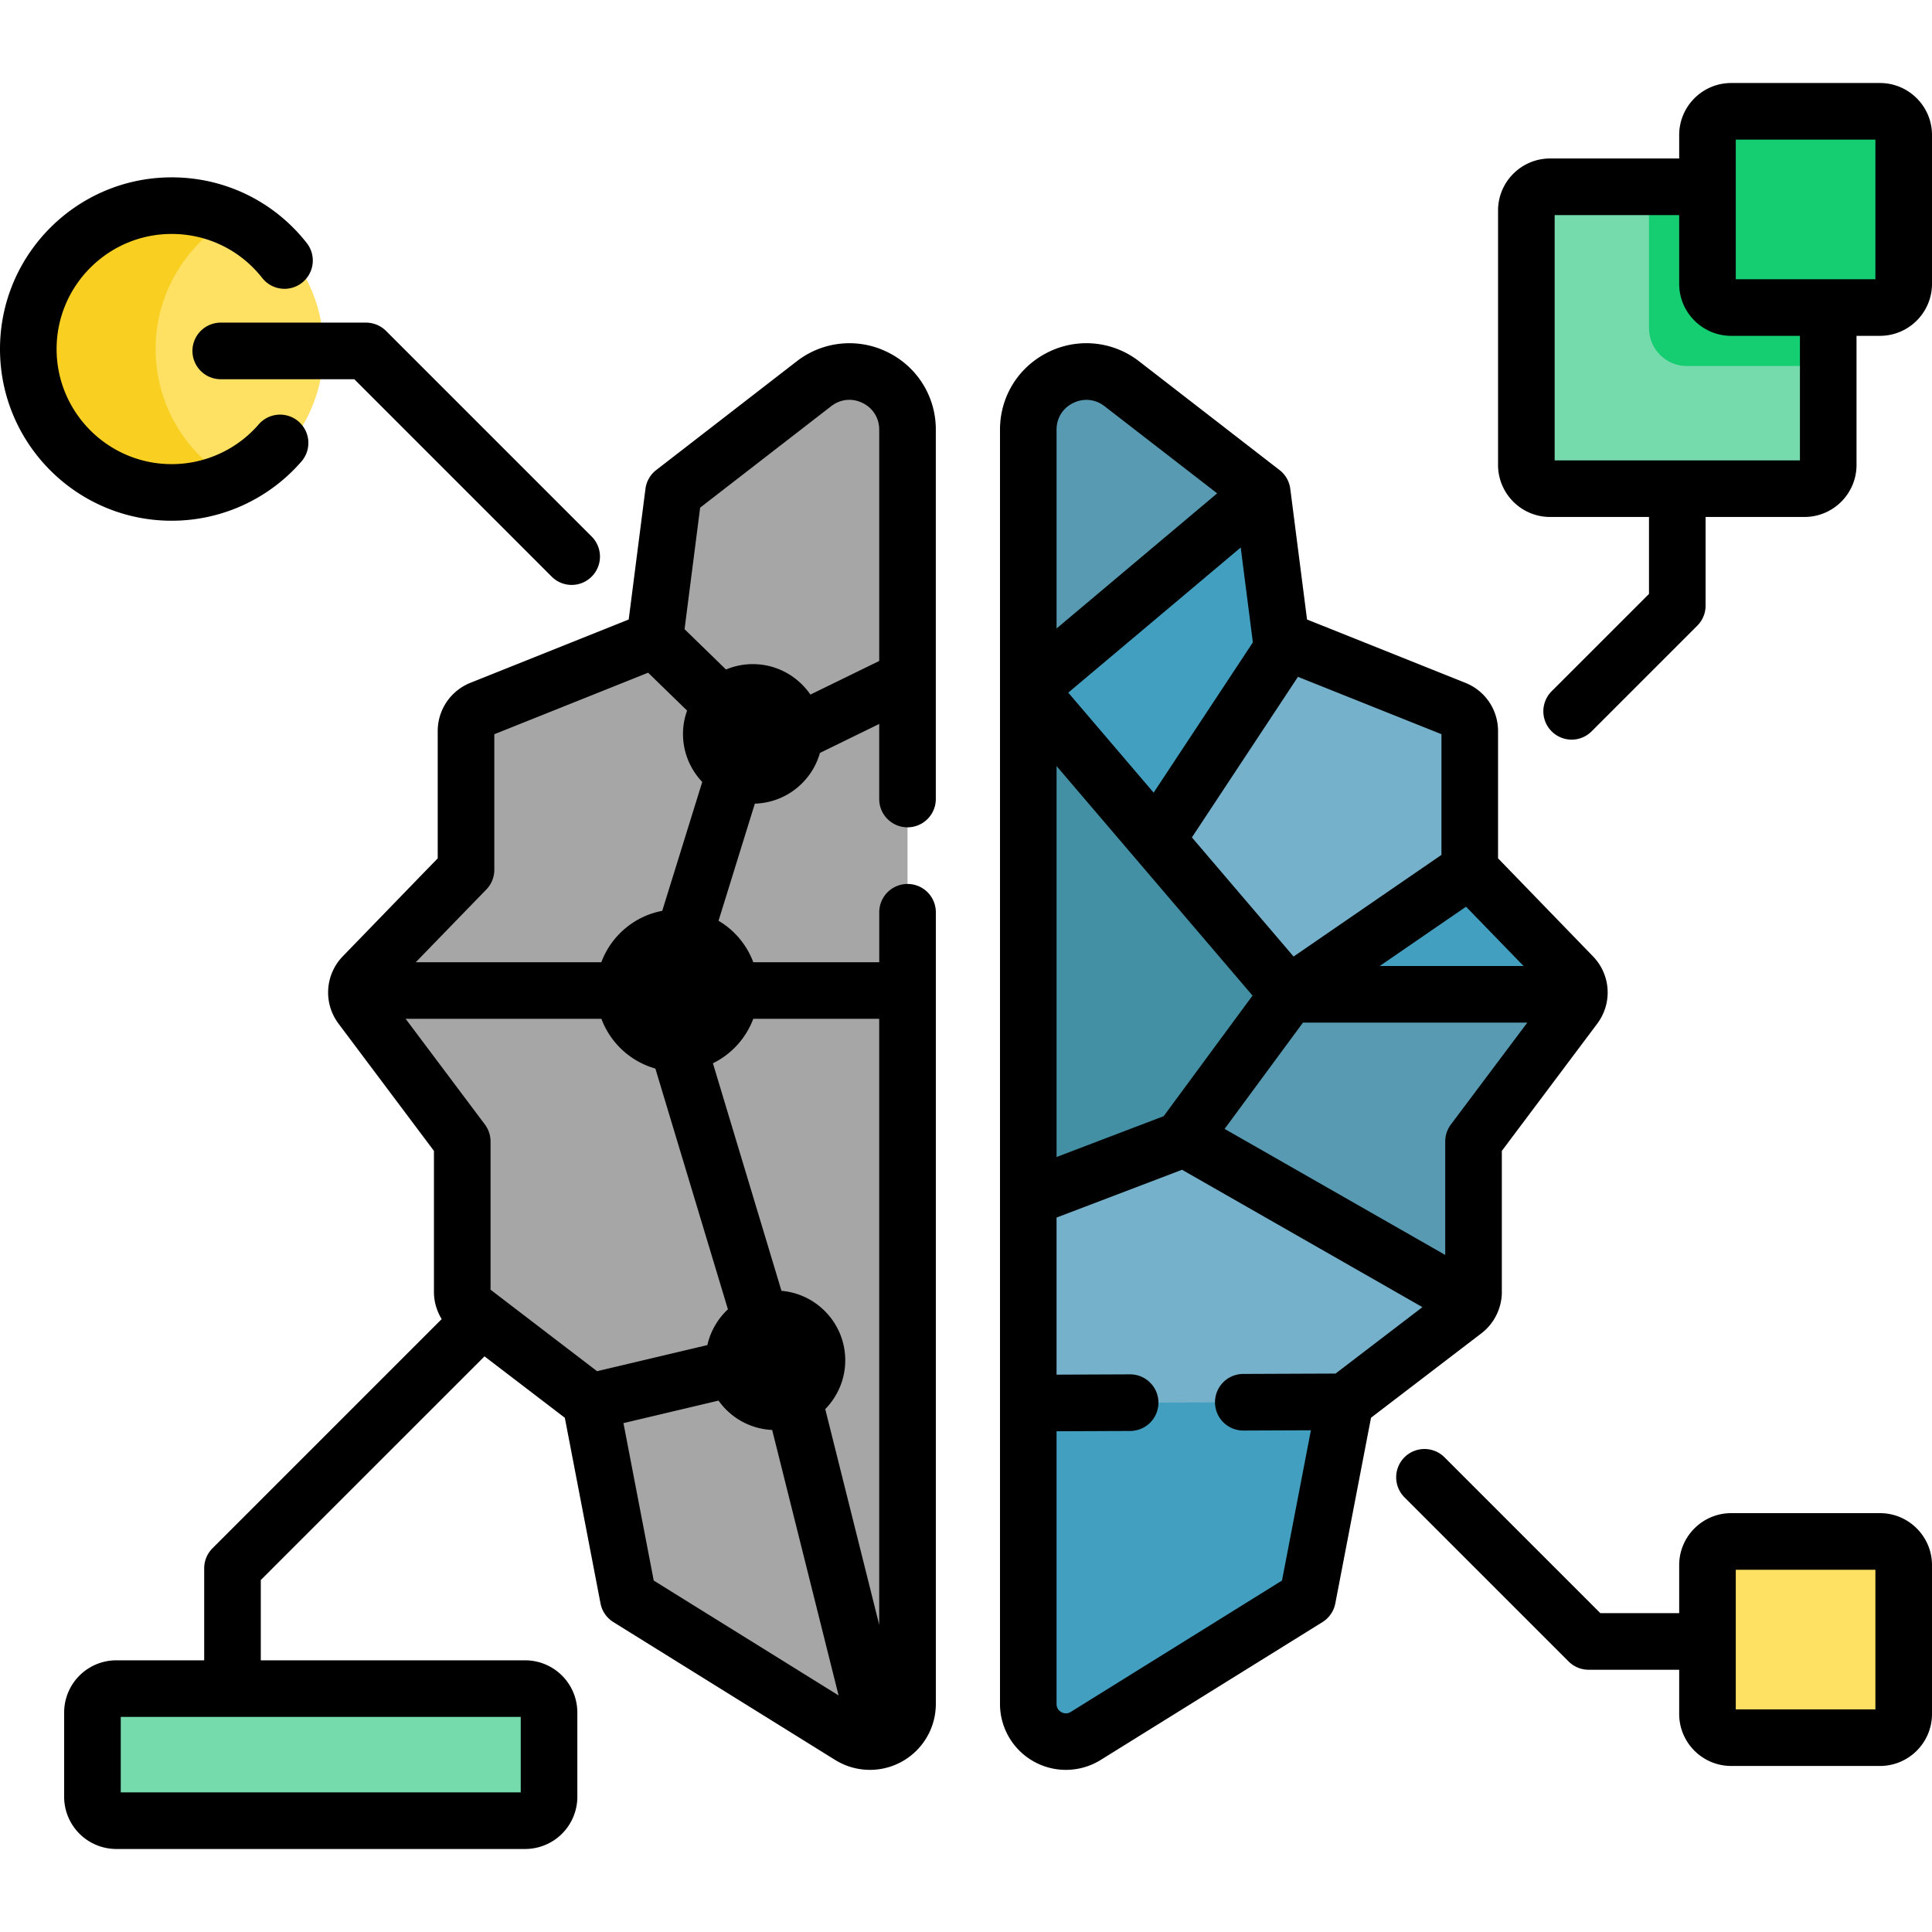 <?xml version="1.0" encoding="UTF-8"?> <svg xmlns="http://www.w3.org/2000/svg" height="512" viewBox="0 -22 512 512" width="512"><path d="M85.703 68.766c-.96-22.078-19.637-39.195-41.71-38.234S4.797 50.172 5.758 72.246s19.637 39.195 41.715 38.234 39.19-19.637 38.23-41.715zm0 0" fill="#fee063"></path><path d="M41.277 72.242c-.71-16.32 8.465-30.773 22.215-37.594-5.855-2.9-12.508-4.422-19.5-4.12-22.078.965-39.19 19.64-38.23 41.715s19.637 39.19 41.71 38.23c5.754-.254 11.168-1.715 16.016-4.12-12.625-6.27-21.55-19.03-22.21-34.11zm0 0" fill="#f9d021"></path><path d="M416.75 236.62a6.33 6.33 0 0 1 .512 8.199L390.5 280.5v39.88a6.35 6.35 0 0 1-2.48 5.02L356.5 349.5l-10 52-58.77 36.53c-6.64 4.13-15.23-.652-15.23-8.473V91.87c0-12.793 14.69-19.992 24.8-12.172l37.2 28.8 5 39 46.03 18.4c2.398.96 3.97 3.29 3.97 5.87v36.72zm0 0" fill="#76b1cb"></path><path d="M313.898 279.73l-.398-.23 28-38 77.012.02a6.36 6.36 0 0 1-1.25 3.301L390.5 280.5v39.88a6.17 6.17 0 0 1-.641 2.75zm0 0" fill="#579ab2"></path><path d="M417.5 241.5h-76l48-33 27.25 28.12a6.34 6.34 0 0 1 1.762 4.898zm-61 108l-10 52-58.77 36.53c-6.64 4.13-15.23-.652-15.23-8.473v-79.72zm0 0" fill="#439fbf"></path><path d="M306.5 200.5l35 41-28 38 .398.23-41.398 15.78v-134.84zm0 0" fill="#438fa3"></path><path d="M341.078 148.13L306.5 200.5l-34-39.828 62-52.172 5 39zm0 0" fill="#439fbf"></path><path d="M272.5 91.87c0-12.793 14.69-19.992 24.8-12.172l37.2 28.8-62 52.172zm0 0" fill="#579ab2"></path><path d="M240.5 91.87V429.56c0 7.82-8.6 12.602-15.23 8.473L166.5 401.5l-10-52-31.52-24.102a6.35 6.35 0 0 1-2.48-5.02V280.5l-26.762-35.68a6.33 6.33 0 0 1 .512-8.199l27.25-28.12v-36.72c0-2.582 1.57-4.9 3.97-5.87l46.03-18.4 5-39 37.2-28.8c10.11-7.82 24.8-.62 24.8 12.172zm0 0" fill="#a6a6a6"></path><path d="M504.5 392.79v39.422a6.28 6.28 0 0 1-6.289 6.289H458.79a6.28 6.28 0 0 1-6.289-6.289V392.79a6.28 6.28 0 0 1 6.289-6.289h39.422a6.28 6.28 0 0 1 6.289 6.289zm0 0" fill="#fee063"></path><path d="M145.5 431.82v22.36a6.32 6.32 0 0 1-6.32 6.32H30.82a6.32 6.32 0 0 1-6.32-6.32v-22.36a6.32 6.32 0 0 1 6.32-6.32h108.36a6.32 6.32 0 0 1 6.32 6.32zm307-404.32h-41.7a6.28 6.28 0 0 0-6.289 6.289v67.422a6.28 6.28 0 0 0 6.289 6.289h67.422a6.28 6.28 0 0 0 6.289-6.289V27.5zm0 0" fill="#75dbad"></path><g fill="#15ce71"><path d="M437 27.5v37.46c0 5.555 4.484 10.04 10.04 10.04h37.46V27.5zm0 0"></path><path d="M504.5 13.79V53.21a6.28 6.28 0 0 1-6.289 6.289H458.79a6.28 6.28 0 0 1-6.289-6.289V13.79a6.28 6.28 0 0 1 6.289-6.289h39.422a6.28 6.28 0 0 1 6.289 6.289zm0 0"></path></g><path d="M216.5 338.5c0 6.074-4.926 11-11 11s-11-4.926-11-11 4.926-11 11-11 11 4.926 11 11zm-6-166c0 6.074-4.926 11-11 11s-11-4.926-11-11 4.926-11 11-11 11 4.926 11 11zm-17 68c0 7.73-6.27 14-14 14s-14-6.27-14-14 6.27-14 14-14 14 6.27 14 14zm0 0" fill="#000"></path><path d="M398 320.375V283l25.262-33.684c4.102-5.47 3.63-13-1.13-17.9L397 205.465V171.78c0-5.687-3.4-10.723-8.687-12.836l-41.934-16.77-4.44-34.63a7.48 7.48 0 0 0-2.848-4.977L301.896 73.77a22.73 22.73 0 0 0-24.086-2.453c-7.904 3.878-12.8 11.753-12.8 20.55v337.695c0 6.34 3.44 12.2 8.984 15.27 2.64 1.47 5.563 2.2 8.484 2.2a17.43 17.43 0 0 0 9.223-2.633l58.77-36.527a7.51 7.51 0 0 0 3.402-4.957l9.46-49.2 29.25-22.367c3.398-2.598 5.426-6.703 5.426-10.98zM384.5 276a7.51 7.51 0 0 0-1.5 4.5v30.074l-58.465-33.406L345.3 249h59.46zm-76.12-2.195L280 284.62V181.008l51.934 60.836zM328.8 123.1l3.223 25.137-26.297 39.824-22.625-26.504zm59.715 95.184L403.762 234H365.65zM382 204.555l-39.184 26.938-26.95-31.57 28.105-42.555 38.03 15.2zM284.414 84.8a7.9 7.9 0 0 1 3.504-.832c1.7 0 3.36.566 4.793 1.676l29.852 23.1L280 144.555V91.867c0-3.078 1.648-5.723 4.414-7.078zm-.64 346.87c-1.074.668-2.027.324-2.504.063s-1.27-.895-1.27-2.16V357.3l19.53-.082a7.5 7.5 0 0 0 7.469-7.527c-.016-4.133-3.37-7.473-7.5-7.473h-.03l-19.47.078v-41.63L313.258 288l63.7 36.406-23.02 17.605-24.477.098a7.5 7.5 0 0 0-7.473 7.527c.02 4.133 3.37 7.473 7.5 7.473h.03l17.883-.074-7.66 39.828zM235.2 71.32a22.73 22.73 0 0 0-24.086 2.453L173.9 102.57c-1.57 1.215-2.598 3.004-2.848 4.977l-4.44 34.63-41.934 16.77A13.76 13.76 0 0 0 116 171.781v33.684l-25.133 25.94a13.76 13.76 0 0 0-1.129 17.91L115 283v37.375c0 2.56.738 5.05 2.05 7.2l-60.738 60.738a7.5 7.5 0 0 0-2.199 5.301V418H30.82A13.84 13.84 0 0 0 17 431.82v22.36A13.84 13.84 0 0 0 30.82 468h108.36A13.84 13.84 0 0 0 153 454.18v-22.36A13.84 13.84 0 0 0 139.18 418H69.113v-21.277L128.4 337.45l21.285 16.273 9.457 49.195a7.5 7.5 0 0 0 3.406 4.953l58.77 36.53a17.46 17.46 0 0 0 9.223 2.629c2.922 0 5.848-.73 8.488-2.2a17.48 17.48 0 0 0 8.98-15.27v-209.8a7.5 7.5 0 1 0-15 0V233h-33.38a21.56 21.56 0 0 0-9.21-10.992l9.625-31.035c8.22-.238 15.098-5.848 17.25-13.44L233 169.855v19.895a7.5 7.5 0 1 0 15 0V91.867a22.73 22.73 0 0 0-12.81-20.547zM138 453H32v-20h106zm-9.113-239.28A7.5 7.5 0 0 0 131 208.5v-35.922l40.762-16.305 10.324 10.047c-.7 1.938-1.086 4.012-1.086 6.18 0 4.934 1.953 9.4 5.1 12.73l-10.6 34.152c-7.453 1.402-13.54 6.66-16.14 13.617h-49.172zM179.5 234c3.586 0 6.5 2.914 6.5 6.5s-2.914 6.5-6.5 6.5-6.5-2.914-6.5-6.5 2.914-6.5 6.5-6.5zm-72 14h51.88a21.56 21.56 0 0 0 14.3 13.18l19.227 63.805c-2.68 2.5-4.62 5.777-5.45 9.477l-29.227 6.922-28.23-21.6V280.5a7.51 7.51 0 0 0-1.5-4.5zm98 87c1.93 0 3.5 1.57 3.5 3.5s-1.57 3.5-3.5 3.5-3.5-1.57-3.5-3.5 1.57-3.5 3.5-3.5zm-32.254 61.863l-8.023-41.723 25.195-5.965c3.195 4.504 8.352 7.508 14.215 7.78l17.6 70.348zM233 408.578l-14.3-57.152c3.266-3.34 5.3-7.898 5.3-12.926 0-9.66-7.45-17.605-16.902-18.418l-18.168-60.3c4.9-2.4 8.762-6.63 10.7-11.793H233zM199.5 176c-1.93 0-3.5-1.57-3.5-3.5s1.57-3.5 3.5-3.5 3.5 1.57 3.5 3.5-1.57 3.5-3.5 3.5zm15.266-13.93c-3.336-4.867-8.93-8.07-15.266-8.07a18.31 18.31 0 0 0-7.105 1.426l-10.98-10.687 4.13-32.207 34.742-26.898c2.434-1.883 5.54-2.2 8.3-.844s4.414 4 4.414 7.078v61.297zM51 71a7.5 7.5 0 0 0 7.5 7.5h35.395l52.3 52.305a7.48 7.48 0 0 0 10.609 0 7.51 7.51 0 0 0 0-10.609l-54.5-54.5C100.898 64.3 98.988 63.5 97 63.5H58.5A7.5 7.5 0 0 0 51 71zm28.887 29.297a7.5 7.5 0 0 0-.75-10.578c-3.133-2.715-7.867-2.38-10.582.75A30.51 30.51 0 0 1 45.5 101C28.684 101 15 87.316 15 70.5S28.684 40 45.5 40c9.434 0 18.188 4.266 24.016 11.695a7.5 7.5 0 0 0 11.805-9.254C72.63 31.355 59.57 25 45.5 25 20.4 25 0 45.4 0 70.5S20.4 116 45.5 116c13.2 0 25.73-5.723 34.387-15.703zM498.215 379h-39.43c-7.602 0-13.785 6.184-13.785 13.785V405.5h-20.895l-41.3-41.305a7.51 7.51 0 0 0-10.609 0 7.51 7.51 0 0 0 0 10.609l43.5 43.5c1.406 1.406 3.316 2.195 5.305 2.195h24v11.715c0 7.602 6.184 13.785 13.785 13.785h39.43c7.602 0 13.785-6.184 13.785-13.785v-39.43c0-7.602-6.184-13.785-13.785-13.785zM497 431h-37v-37h37zm1.215-431h-39.43C451.184 0 445 6.184 445 13.785V20h-34.215C403.184 20 397 26.184 397 33.785v67.43c0 7.602 6.184 13.785 13.785 13.785H437v20.395l-25.805 25.8a7.51 7.51 0 0 0 0 10.609 7.48 7.48 0 0 0 10.609 0l28-28c1.406-1.406 2.195-3.316 2.195-5.305V115h26.215c7.602 0 13.785-6.184 13.785-13.785V67h6.215C505.816 67 512 60.816 512 53.215v-39.43C512 6.184 505.816 0 498.215 0zM477 100h-65V35h33v18.215c0 7.6 6.184 13.785 13.785 13.785H477zm20-48h-37V15h37zm0 0"></path></svg> 